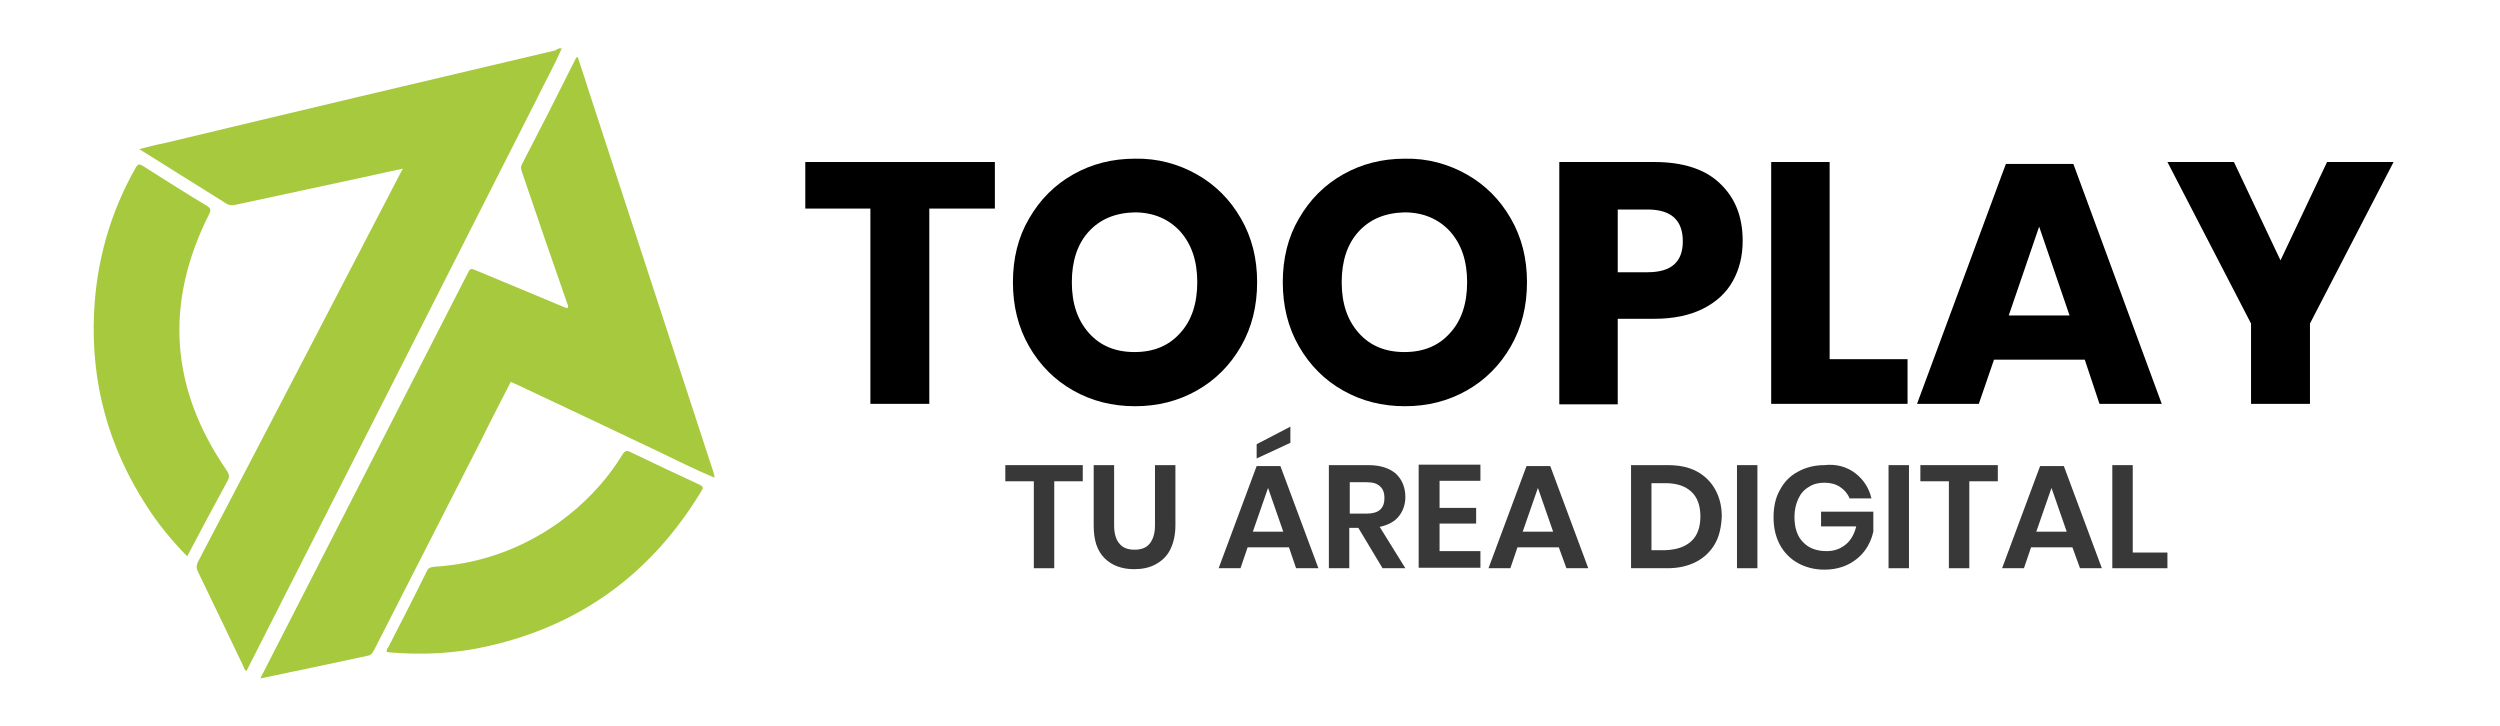 <?xml version="1.0" encoding="utf-8"?>
<!-- Generator: Adobe Illustrator 19.0.0, SVG Export Plug-In . SVG Version: 6.00 Build 0)  -->
<svg version="1.1" id="Capa_1" xmlns="http://www.w3.org/2000/svg" xmlns:xlink="http://www.w3.org/1999/xlink" x="0px" y="0px"
	 viewBox="-34 222 526.2 152.9" style="enable-background:new -34 222 526.2 152.9;" xml:space="preserve">
<style type="text/css">
	.st0{fill:#A7C93D;}
	.st1{fill:#383838;}
</style>
<g id="XMLID_4_">
	<path id="XMLID_28_" class="st0" d="M84.2,232.3c-1.6,3.6-3.5,7-5.2,10.5C58.8,282.6,38.7,322.3,18.5,362c-0.2,0.4-0.4,0.8-0.6,1.2
		c-0.4-0.1-0.5-0.5-0.6-0.8c-3.2-6.7-6.4-13.4-9.6-20c-0.4-0.8-0.4-1.4,0-2.2c14.2-27.1,28.3-54.3,42.4-81.4
		c0.2-0.4,0.4-0.8,0.7-1.3c-2.4,0.5-4.7,1-6.9,1.5c-9.4,2-18.9,4.1-28.3,6.1c-0.8,0.2-1.5,0.1-2.2-0.4C7.7,261.1,2,257.6-3.7,254
		c-0.3-0.2-0.5-0.3-1-0.6c1.8-0.5,3.4-0.9,5-1.2c27.5-6.6,55-13.1,82.6-19.6C83.3,232.3,83.8,232,84.2,232.3L84.2,232.3z"/>
	<path id="XMLID_27_" class="st0" d="M116.3,322.5c-4.1-1.7-8-3.7-12-5.6c-9.9-4.7-19.8-9.4-29.6-14c-0.4-0.2-0.8-0.3-1.2-0.5
		c-2.1,4.1-4.2,8.1-6.2,12.2c-7.5,14.7-15,29.4-22.5,44.1c-0.3,0.5-0.5,1.1-1.3,1.3c-7.5,1.6-15,3.2-22.7,4.8
		c0.2-0.5,0.4-0.9,0.6-1.2c14.3-27.9,28.6-55.9,42.9-83.8c0.7-1.4,0.7-1.4,2.1-0.8c6,2.5,12,5,18,7.5c0.3,0.1,0.7,0.4,1.1,0.3
		c0.2-0.4,0-0.6-0.1-0.9c-3.2-9.2-6.4-18.4-9.5-27.6c-0.2-0.6-0.4-1.1,0-1.8c3.8-7.3,7.5-14.6,11.2-22c0.1-0.2,0.1-0.4,0.5-0.5
		c0.9,2.8,1.9,5.7,2.8,8.6c8.6,26.3,17.2,52.6,25.8,78.9C116.2,321.8,116.5,322.1,116.3,322.5L116.3,322.5z"/>
	<path id="XMLID_26_" class="st0" d="M5.4,339.1c-3.3-3.4-6.2-6.9-8.6-10.7c-8-12.4-11.7-25.9-11-40.6c0.5-10.8,3.4-21,8.7-30.4
		c0.5-0.9,0.8-1,1.7-0.4c4.4,2.8,8.8,5.6,13.3,8.3c0.8,0.5,1,0.8,0.5,1.8c-9.4,18.7-8.2,36.6,3.7,53.9c0.5,0.8,0.7,1.3,0.2,2.2
		C11.1,328.3,8.3,333.6,5.4,339.1z"/>
	<path id="XMLID_25_" class="st0" d="M47.4,359.2c-0.1-0.5,0.2-0.8,0.4-1.1c2.7-5.3,5.4-10.5,8-15.8c0.3-0.7,0.7-0.9,1.5-1
		c9.6-0.6,18.4-3.7,26.3-9.3c5.4-3.9,9.9-8.6,13.4-14.3c0.5-0.8,0.9-1,1.8-0.5c4.8,2.3,9.6,4.6,14.4,6.8c0.8,0.4,0.9,0.6,0.4,1.4
		c-10.4,17.2-25.3,28.2-44.9,32.6c-6.9,1.6-13.9,1.9-20.9,1.3C47.7,359.3,47.6,359.2,47.4,359.2z"/>
	<path id="XMLID_24_" class="st0" d="M84.2,232.3c-0.1,0-0.1-0.1-0.1-0.2h0.1C84.3,232.2,84.2,232.3,84.2,232.3L84.2,232.3z"/>
	<path id="XMLID_23_" class="st0" d="M116.3,322.6c0.1,0,0.1-0.1,0.2-0.1v0.1C116.4,322.6,116.4,322.6,116.3,322.6L116.3,322.6z"/>
</g>
<g id="XMLID_2_">
	<path id="XMLID_3_" d="M175.4,256.1v9.8h-13.8V307h-12.4v-41.1h-13.7v-9.8H175.4z"/>
	<path id="XMLID_6_" d="M217.9,258.7c3.9,2.2,7,5.3,9.3,9.3s3.4,8.4,3.4,13.4s-1.1,9.5-3.4,13.5s-5.4,7.1-9.3,9.3
		c-3.9,2.2-8.2,3.3-13,3.3s-9.1-1.1-13-3.3s-7-5.3-9.3-9.3s-3.4-8.5-3.4-13.5s1.1-9.5,3.4-13.4c2.3-4,5.4-7.1,9.3-9.3
		c3.9-2.2,8.2-3.3,13-3.3C209.6,255.3,214,256.5,217.9,258.7z M195.2,270.7c-2.4,2.6-3.6,6.2-3.6,10.7s1.2,8,3.6,10.7
		c2.4,2.7,5.6,4,9.6,4s7.2-1.3,9.6-4c2.4-2.6,3.6-6.2,3.6-10.7s-1.2-8-3.6-10.7c-2.4-2.6-5.6-4-9.6-4
		C200.8,266.8,197.6,268.1,195.2,270.7z"/>
	<path id="XMLID_9_" d="M274.7,258.7c3.9,2.2,7,5.3,9.3,9.3s3.4,8.4,3.4,13.4s-1.1,9.5-3.4,13.5s-5.4,7.1-9.3,9.3
		c-3.9,2.2-8.2,3.3-13,3.3s-9.1-1.1-13-3.3s-7-5.3-9.3-9.3s-3.4-8.5-3.4-13.5s1.1-9.5,3.4-13.4c2.3-4,5.4-7.1,9.3-9.3
		c3.9-2.2,8.2-3.3,13-3.3C266.4,255.3,270.8,256.5,274.7,258.7z M252,270.7c-2.4,2.6-3.6,6.2-3.6,10.7s1.2,8,3.6,10.7
		c2.4,2.7,5.6,4,9.6,4s7.2-1.3,9.6-4c2.4-2.6,3.6-6.2,3.6-10.7s-1.2-8-3.6-10.7c-2.4-2.6-5.6-4-9.6-4
		C257.6,266.8,254.4,268.1,252,270.7z"/>
	<path id="XMLID_12_" d="M306.5,289.2v17.9h-12.3v-51h20c6,0,10.7,1.5,13.8,4.5c3.2,3,4.8,7,4.8,12.1c0,3.2-0.7,6-2.1,8.5
		c-1.4,2.5-3.5,4.4-6.3,5.8s-6.2,2.1-10.2,2.1h-7.7L306.5,289.2L306.5,289.2z M320.2,272.8c0-4.5-2.5-6.7-7.4-6.7h-6.3v13.2h6.3
		C317.8,279.3,320.2,277.1,320.2,272.8z"/>
	<path id="XMLID_15_" d="M351.1,297.6h16.4v9.4h-28.7v-50.9h12.3V297.6L351.1,297.6z"/>
	<path id="XMLID_17_" d="M404.8,297.7h-19.1l-3.2,9.3h-13l18.7-50.5h14.2L421,307h-13.1L404.8,297.7z M401.6,288.4l-6.4-18.7
		l-6.4,18.7H401.6z"/>
	<path id="XMLID_20_" d="M469.8,256.1l-17.6,34V307h-12.4v-16.9l-17.6-34h14l9.8,20.7l9.8-20.7H469.8z"/>
</g>
<g>
	<path class="st1" d="M193.9,319.9v3.4h-6v18.3h-4.3v-18.3h-6v-3.4H193.9z"/>
	<path class="st1" d="M200.5,319.9v12.7c0,1.7,0.4,3,1.1,3.8c0.7,0.9,1.8,1.3,3.2,1.3s2.5-0.4,3.2-1.3s1.1-2.1,1.1-3.8v-12.7h4.3
		v12.7c0,2-0.4,3.7-1.1,5.1c-0.7,1.4-1.8,2.4-3.1,3.1s-2.8,1-4.5,1c-2.6,0-4.7-0.8-6.2-2.3c-1.6-1.6-2.3-3.8-2.3-6.9v-12.7
		L200.5,319.9L200.5,319.9z"/>
	<path class="st1" d="M237.3,337.2h-8.7l-1.5,4.4h-4.6l8-21.5h5l8,21.5h-4.7L237.3,337.2z M236.1,333.9l-3.2-9.2l-3.2,9.2H236.1z
		 M237.6,315.2l-7.1,3.3v-3l7.1-3.7V315.2z"/>
	<path class="st1" d="M257,341.6l-5.1-8.5H250v8.5h-4.3v-21.7h8.3c2.5,0,4.4,0.6,5.8,1.8c1.3,1.2,2,2.9,2,4.9c0,1.6-0.5,3-1.4,4.1
		c-0.9,1.1-2.2,1.8-4,2.2l5.4,8.7H257z M250.1,330.1h3.6c2.5,0,3.7-1.1,3.7-3.3c0-1-0.3-1.9-0.9-2.4c-0.6-0.6-1.5-0.9-2.8-0.9h-3.6
		V330.1z"/>
	<path class="st1" d="M269,323.3v5.6h7.7v3.3H269v5.8h8.6v3.5h-13v-21.7h13v3.4H269V323.3z"/>
	<path class="st1" d="M294.1,337.2h-8.7l-1.5,4.4h-4.6l8-21.5h5l8,21.5h-4.6L294.1,337.2z M292.9,333.9l-3.2-9.2l-3.2,9.2H292.9z"/>
	<path class="st1" d="M327,336.4c-0.9,1.6-2.2,2.9-3.9,3.8c-1.7,0.9-3.7,1.4-6.1,1.4h-7.7v-21.7h7.7c2.4,0,4.4,0.4,6.1,1.3
		s3,2.2,3.9,3.8c0.9,1.6,1.4,3.5,1.4,5.7C328.3,332.9,327.9,334.8,327,336.4z M322,335.9c1.3-1.2,1.9-3,1.9-5.2s-0.6-4-1.9-5.2
		s-3.1-1.8-5.4-1.8h-3v14.1h3C318.9,337.7,320.7,337.1,322,335.9z"/>
	<path class="st1" d="M335.9,319.9v21.7h-4.3v-21.7H335.9z"/>
	<path class="st1" d="M356.5,321.6c1.7,1.3,2.9,3.1,3.4,5.3h-4.6c-0.4-1-1.1-1.8-2-2.4c-0.9-0.6-2-0.9-3.3-0.9s-2.4,0.3-3.3,0.9
		c-1,0.6-1.7,1.4-2.2,2.5s-0.8,2.3-0.8,3.8c0,2.3,0.6,4.1,1.8,5.3c1.2,1.3,2.9,1.9,5,1.9c1.6,0,2.9-0.5,4-1.4
		c1.1-0.9,1.8-2.2,2.2-3.8h-7.4v-3.1h11v4.2c-0.3,1.4-0.9,2.8-1.8,4c-0.9,1.2-2.1,2.2-3.5,2.9c-1.4,0.7-3.1,1.1-5,1.1
		c-2.1,0-4-0.5-5.6-1.4c-1.6-0.9-2.9-2.2-3.8-3.9c-0.9-1.7-1.3-3.6-1.3-5.7c0-2.2,0.4-4.1,1.3-5.7c0.9-1.7,2.1-3,3.8-3.9
		c1.6-0.9,3.5-1.4,5.6-1.4C352.6,319.6,354.8,320.3,356.5,321.6z"/>
	<path class="st1" d="M367.8,319.9v21.7h-4.3v-21.7H367.8z"/>
	<path class="st1" d="M386.5,319.9v3.4h-6v18.3h-4.3v-18.3h-6v-3.4H386.5z"/>
	<path class="st1" d="M402.2,337.2h-8.7l-1.5,4.4h-4.6l8-21.5h5l8,21.5h-4.6L402.2,337.2z M401,333.9l-3.2-9.2l-3.2,9.2H401z"/>
	<path class="st1" d="M414.9,338.3h7.3v3.3h-11.6v-21.7h4.3V338.3L414.9,338.3z"/>
</g>
</svg>

